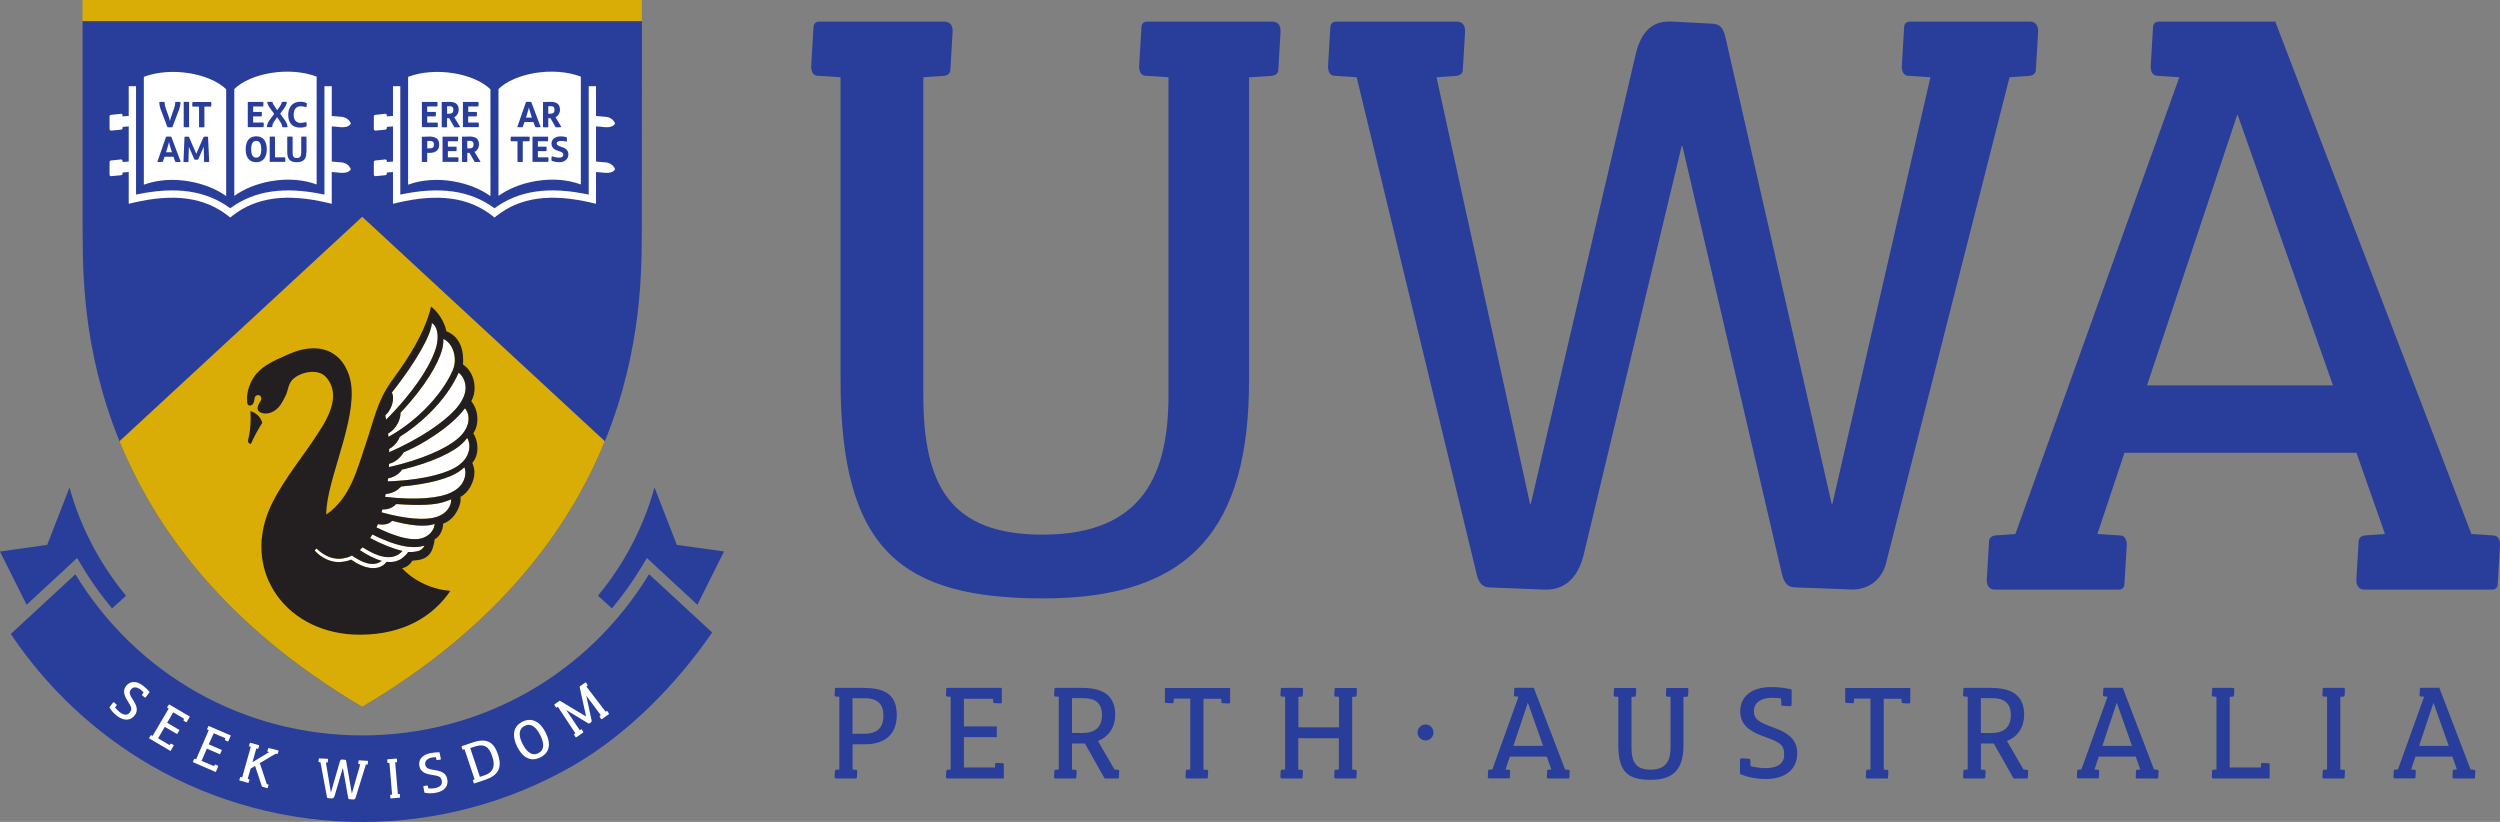 <svg xmlns="http://www.w3.org/2000/svg" viewBox="0 0 923.5 303.6"><rect x="0" y="0" width="923.5" height="303.6" fill="#808080" stroke="none"/><style>.st0{fill:#293d9b}.st1{fill:#daac06}.st2{fill:#fff}.st3{fill:#231f20}</style><g id="g10" transform="matrix(1.25 0 0 -1.25 0 303.637)"><g id="g12" transform="scale(.24)"><path id="path14" class="st0" d="M1566.8 985.5c7.2 0 10.8-5.4 9.9-14.4L1574 926c0-2.7-1.8-6.3-7.2-7.2l-26.1-1.8h-2.7V543.9c0-182-71.2-268.6-253.3-268.6-173.9 0-249.7 58.6-249.7 268.6V917l-27.9 1.8c-6.3 0-9 6.3-8.1 14.4l2.7 45.1c0 4.5 2.7 7.2 7.2 7.2H1163c7.2 0 10.8-5.4 9.9-14.4l-2.7-45.1c0-2.7-1.8-6.3-7.2-7.2l-26.1-1.8V525.9c0-111.8 33.3-172.1 146.9-172.1 126.2 0 155 77.5 155 172.1V917l-27.9 1.8c-6.3 0-9 6.3-8.1 14.4l2.7 45.1c0 4.5 2.7 7.2 7.2 7.2h154.1"/><path id="path16" class="st0" d="M2499.6 985.5c7.2 0 10.8-5.4 9.9-14.4l-2.7-45.1c0-2.7-1.8-6.3-7.2-7.2l-25.2-1.8-152.3-599.3c-5.4-19.8-21.6-31.5-41.4-31.5l-70.3 2.7c-9.9 0-13.5 6.3-16.2 16.2l-122.6 527.2h-.9l-120.8-503.8c-4.5-18-16.2-43.3-47.8-42.4l-67.6 2.7c-8.1 0-13.5 4.5-16.2 16.2l-147.8 612-27 1.8c-6.3 0-9 6.3-8.1 14.4l2.7 45.1c0 4.5 2.7 7.2 7.2 7.2H1794c7.2 0 10.8-5.4 9.9-14.4l-2.7-45.1c0-2.7-1.8-6.3-7.2-7.2l-25.2-1.8L1884 391.6h.9l128.9 552.5c7.2 31.5 22.5 42.4 44.2 41.5l51.4-2.7c9-.9 12.6-5.4 15.3-17.1l130.7-574.1h.9L2377 917l-27 1.8c-6.3 0-9 6.3-8.1 14.4l2.7 45.1c0 4.5 2.7 7.2 7.2 7.2h147.8"/><path id="path18" class="st0" d="M2872.7 537.6l-117.2 332.6h-.9l-110.9-332.6h229zm197.4-184.8c6.3 0 9-6.3 8.1-14.4l-2.7-45.1c0-4.5-2.7-7.2-6.3-7.2h-157.7c-7.2 0-10.8 5.4-9.9 14.4l2.7 45.1c0 2.7 1.8 6.3 7.2 7.2l25.2 1.8-35.1 100h-285.7l-33.3-100 27.9-1.8c6.3 0 9-6.3 8.1-14.4l-2.7-45.1c0-4.5-2.7-7.2-7.2-7.2h-152.3c-7.2 0-10.8 5.4-9.9 14.4l2.7 45.1c0 2.7 1.8 6.3 7.2 7.2l25.2 1.8L2683.5 917l-27 1.8c-6.3 0-9 6.3-8.1 14.4l2.7 45.1c0 4.5 2.7 7.2 7.2 7.2h143.3l241.5-630.9 27-1.8"/><path id="path20" class="st0" d="M1064.1 108.6c13.3 0 23.7 4.9 23.7 22.5 0 13.2-6.3 21.3-23.3 21.3h-14.8v-43.8h14.4zm.2 56.4c28.6 0 39.9-10.8 39.9-33.5 0-28.1-20.4-35.8-38.5-35.8h-15.9V64.5l4.4-.3c1 0 1.4-1 1.3-2.3l-.4-7.2c0-.7-.4-1.1-1.2-1.1h-24.6c-1.2 0-1.7.9-1.6 2.3l.4 7.2c0 .4.3 1 1.2 1.2l4.2.3v89.6l-4.5.3c-1 0-1.4 1-1.3 2.3l.4 7.2c0 .7.4 1.1 1.2 1.1h35"/><path id="path22" class="st0" d="M1234.8 72.3c.7 0 1.2-.4 1.2-1.1V53.6h-69.6c-1.2 0-1.7.9-1.6 2.3l.4 7.2c0 .4.3 1 1.2 1.2l4.2.3v89.6l-4.5.3c-1 0-1.4 1-1.3 2.3l.4 7.2c0 .7.4 1.1 1.2 1.1h67.2v-17.5c0-1.1-.9-1.7-2.3-1.6l-7.2.4c-.4 0-1 .3-1.1 1.1l-.3 4.2h-35.8v-34h40.5v-13.2h-40.5V67h38.2l.3 4.4c0 1 1 1.4 2.3 1.3l7.1-.4"/><path id="path24" class="st0" d="M1332.5 109.5c15.5 0 24.4 6.8 24.4 22.3 0 14.8-8.5 20.7-23.1 20.7H1320v-42.9c0-.1 12.5-.1 12.5-.1zm44.3-45.3c1 0 1.4-1 1.3-2.3l-.4-7.2c0-.7-.4-1.1-1.1-1.1h-16.4l-24.4 43.1H1320V64.5l4.4-.3c1 0 1.4-1 1.3-2.3l-.4-7.2c0-.7-.4-1.1-1.2-1.1h-24.6c-1.2 0-1.7.9-1.6 2.3l.4 7.2c0 .4.3 1 1.2 1.2l4.2.3v89.6l-4.4.3c-1 0-1.4 1-1.3 2.3l.4 7.2c0 .7.4 1.1 1.2 1.1h32.4c28 0 41.2-10.6 41.2-33.3 0-14.5-7.6-26.9-21.3-32l20.4-35.2 4.5-.4"/><path id="path26" class="st0" d="M1514.7 165v-17.5c0-1.1-.9-1.7-2.3-1.6l-7.2.4c-.4 0-1 .3-1.2 1.1l-.3 4.2v.1h-21.8V64.5l4.4-.3c1 0 1.4-1 1.3-2.3l-.4-7.2c0-.7-.4-1.1-1.2-1.1h-24.6c-1.2 0-1.7.9-1.6 2.3l.4 7.2c0 .4.3 1 1.2 1.2l4.2.3v87.3h-20.2l-.3-4.4c0-1-1-1.4-2.3-1.3l-7.2.4c-.7 0-1.2.4-1.2 1.1V165h80.3"/><path id="path28" class="st0" d="M1669.3 64.2c1 0 1.4-1 1.3-2.3l-.4-7.2c0-.7-.4-1.1-1.2-1.1h-24.6c-1.2 0-1.7.9-1.6 2.3l.4 7.2c0 .4.3 1 1.2 1.2l4.2.3v38.6h-50V64.5l4.4-.3c1 0 1.4-1 1.3-2.3l-.4-7.2c0-.7-.4-1.1-1.1-1.1h-24.6c-1.2 0-1.7.9-1.6 2.3l.4 7.2c0 .4.3 1 1.2 1.2l4.2.3v89.6l-4.4.3c-1 0-1.4 1-1.3 2.3l.4 7.2c0 .7.4 1.1 1.2 1.1h24.6c1.1 0 1.7-.9 1.6-2.3l-.4-7.2c0-.4-.3-1-1.1-1.2l-4.2-.3v-37.6h50v37.6l-4.5.3c-1 0-1.4 1-1.3 2.3l.4 7.2c0 .7.4 1.1 1.2 1.1h24.6c1.2 0 1.7-.9 1.6-2.3l-.4-7.2c0-.4-.3-1-1.2-1.2l-4.2-.3V64.5l4.3-.3"/><path id="path30" class="st0" d="M1762.2 117.1c1.9-1.9 2.9-4.2 2.9-6.9s-1-5-2.9-6.9c-1.9-1.9-4.2-2.9-6.9-2.9s-5 1-6.9 2.9c-1.9 1.9-2.9 4.2-2.9 6.9s1 5 2.9 6.9c1.9 2 4.2 2.9 6.9 2.9s5.1-.9 6.9-2.9"/><path id="path32" class="st0" d="M1900.1 93.7l-18.7 53h-.2l-17.7-53h36.6zm31.4-29.5c1 0 1.4-1 1.3-2.3l-.4-7.2c0-.7-.4-1.1-1-1.1h-25.1c-1.1 0-1.7.9-1.6 2.3l.4 7.2c0 .4.3 1 1.1 1.2l4 .3-5.6 15.9h-45.5l-5.3-15.9 4.4-.3c1 0 1.4-1 1.3-2.3l-.4-7.2c0-.7-.4-1.1-1.2-1.1h-24.3c-1.2 0-1.7.9-1.6 2.3l.4 7.2c0 .4.3 1 1.2 1.2l4 .3 32.2 89.6-4.3.3c-1 0-1.4 1-1.3 2.3l.4 7.2c0 .7.4 1.1 1.2 1.1h22.8l38.5-100.5 4.4-.5"/><path id="path34" class="st0" d="M2077.4 165c1.1 0 1.7-.9 1.6-2.3l-.4-7.2c0-.4-.3-1-1.1-1.2l-4.2-.3h-.4V94.7c0-29-11.4-42.8-40.4-42.8-27.7 0-39.8 9.3-39.8 42.8v59.4l-4.4.3c-1 0-1.4 1-1.3 2.3l.4 7.2c0 .7.4 1.1 1.1 1.1h24.6c1.2 0 1.7-.9 1.6-2.3l-.4-7.2c0-.4-.3-1-1.2-1.2l-4.2-.3V91.8c0-17.8 5.3-27.4 23.4-27.4 20.1 0 24.7 12.3 24.7 27.4v62.3l-4.4.3c-1 0-1.4 1-1.3 2.3l.4 7.2c0 .7.4 1.1 1.1 1.1h24.6"/><path id="path36" class="st0" d="M2213 84.2c0-18.1-13.4-31.3-38.5-31.3-13.5 0-24.3 2.9-32 6.2v17.4c0 1.3 1 2 2.7 1.9l8.6-.6c.6 0 1.3-.3 1.4-1.3l.3-7.8c6.8-1.6 13.5-2.4 18.1-2.4 13.1 0 23.3 4.4 23.3 16.4 0 12.8-4.9 15.4-27 23.3-16.1 6-27.1 14.2-27.1 30.2 0 18 13.6 29.9 37.9 29.9 8.9 0 17.4-.9 25.4-2.9v-18.8c0-1.3-1-2-2.7-1.9l-8.6.6c-.6 0-1.3.3-1.4 1.3l-.3 7.8c-3.9.4-7.8.7-11.4.7-13.4 0-22.1-6.2-22.1-16.1 0-10.3 6-14.1 25.7-21.1 20.5-7.4 27.7-17.2 27.7-31.5"/><path id="path38" class="st0" d="M2352.2 165v-17.5c0-1.1-.9-1.7-2.3-1.6l-7.2.4c-.4 0-1 .3-1.1 1.1l-.3 4.2v.1h-21.8V64.5l4.4-.3c1 0 1.4-1 1.3-2.3l-.4-7.2c0-.7-.4-1.1-1.1-1.1h-24.6c-1.1 0-1.7.9-1.6 2.3l.4 7.2c0 .4.3 1 1.1 1.2l4.2.3v87.3H2283l-.3-4.4c0-1-1-1.4-2.3-1.3l-7.2.4c-.7 0-1.1.4-1.1 1.1V165h80.1"/><path id="path40" class="st0" d="M2451.6 109.5c15.5 0 24.4 6.8 24.4 22.3 0 14.8-8.5 20.7-23.1 20.7h-13.8v-42.9l12.5-.1zm44.4-45.3c1 0 1.4-1 1.3-2.3l-.4-7.2c0-.7-.4-1.1-1.1-1.1h-16.4L2455 96.7h-15.8V64.5l4.4-.3c1 0 1.4-1 1.3-2.3l-.4-7.2c0-.7-.4-1.1-1.1-1.1h-24.6c-1.1 0-1.7.9-1.6 2.3l.4 7.2c0 .4.3 1 1.1 1.2l4.2.3v89.6l-4.4.3c-1 0-1.4 1-1.3 2.3l.4 7.2c0 .7.4 1.1 1.1 1.1h32.5c28 0 41.2-10.6 41.2-33.3 0-14.5-7.6-26.9-21.2-32l20.4-35.2 4.4-.4"/><path id="path42" class="st0" d="M2625.2 93.7l-18.7 53h-.1l-17.7-53h36.5zm31.4-29.5c1 0 1.4-1 1.3-2.3l-.4-7.2c0-.7-.4-1.1-1-1.1h-25.1c-1.2 0-1.7.9-1.6 2.3l.4 7.2c0 .4.3 1 1.2 1.2l4 .3-5.6 15.9h-45.5l-5.3-15.9 4.5-.3c1 0 1.4-1 1.3-2.3l-.4-7.2c0-.7-.4-1.1-1.1-1.1H2559c-1.1 0-1.7.9-1.6 2.3l.4 7.2c0 .4.3 1 1.1 1.2l4 .3 32.2 89.6-4.3.3c-1 0-1.4 1-1.3 2.3l.4 7.2c0 .7.4 1.1 1.1 1.1h22.8l38.5-100.5 4.3-.5"/><path id="path44" class="st0" d="M2793.6 72.3c.7 0 1.1-.4 1.1-1.1V53.6h-69.6c-1.1 0-1.7.9-1.6 2.3l.4 7.2c0 .4.3 1 1.1 1.2l4.2.3v89.6l-4.4.3c-1 0-1.4 1-1.3 2.3l.4 7.2c0 .7.4 1.1 1.1 1.1h24.6c1.1 0 1.7-.9 1.6-2.3l-.4-7.2c0-.4-.3-1-1.1-1.2l-4.2-.3V67h38.3l.3 4.4c0 1 1 1.4 2.3 1.3l7.2-.4"/><path id="path46" class="st0" d="M2886.1 64.2c1 0 1.4-1 1.3-2.3l-.4-7.2c0-.7-.4-1.1-1.1-1.1h-24.6c-1.1 0-1.7.9-1.6 2.3l.4 7.2c0 .4.3 1 1.1 1.2l4.2.3v89.6l-4.4.3c-1 0-1.4 1-1.3 2.3l.4 7.2c0 .7.4 1.1 1.1 1.1h24.6c1.1 0 1.7-.9 1.6-2.3l-.4-7.2c0-.4-.3-1-1.1-1.2l-4.2-.3V64.5l4.4-.3"/><path id="path48" class="st0" d="M3015.2 93.7l-18.7 53h-.1l-17.7-53h36.5zm31.4-29.5c1 0 1.4-1 1.3-2.3l-.4-7.2c0-.7-.4-1.1-1-1.1h-25.1c-1.1 0-1.7.9-1.6 2.3l.4 7.2c0 .4.3 1 1.1 1.2l4 .3-5.6 15.9h-45.5l-5.3-15.9 4.4-.3c1 0 1.4-1 1.3-2.3l-.4-7.2c0-.7-.4-1.1-1.1-1.1h-24.3c-1.1 0-1.7.9-1.6 2.3l.4 7.2c0 .4.3 1 1.1 1.2l4 .3 32.2 89.6-4.3.3c-1 0-1.4 1-1.3 2.3l.4 7.2c0 .7.4 1.1 1.1 1.1h22.8l38.5-100.5 4.5-.5"/><path id="path50" class="st0" d="M799.2 305.1C723.4 180.8 591.5 106.6 446 106.6S168.6 180.8 92.8 305l-79.5-73.5c44.4-66.4 103.8-122.2 173-162.2C264.9 24 354.7 0 446 0s181 24 259.7 69.4c67.2 38.8 127.2 100 171.2 163.9l-77.7 71.8"/><path id="path52" class="st1" d="M101.6 986h688.7v26.2H101.6V986z"/><path id="path54" class="st0" d="M790.3 736.5C789 659.7 807 354.9 446 141.7c-361.1 213.2-343 518-344.3 594.8V986h688.7l-.1-249.5"/><path id="path56" class="st1" d="M147.1 468.8C190.9 361.6 276.8 241.6 446 141.7c169.2 99.9 255.1 219.9 298.8 327.1L446 745.2 147.1 468.8"/><path id="path58" class="st2" d="M389.9 917.8V785c-35.7 13.1-78.6 2.7-101.4-14.1v131.6c19.9 19.5 67.2 28.2 101.4 15.3"/><path id="path60" class="st2" d="M177.1 917.5V784.7c35.6 13.1 78.6 2.7 101.4-14.1v131.6c-19.9 19.4-67.2 28.2-101.4 15.3"/><path id="path62" class="st2" d="M420.4 812.2h-.3c-5.1.5-9 .8-11.6 1v43.3c2.6-.2 6.4-.4 11.3-1h.6c10.2-.5 11.6 4.7 11.6 4.7-2.3 5.4-7.4 7.8-11.6 8.1h-.3c-5.1.5-9 .8-11.6 1V906h-9V772.5c-49.1 10.5-86.1 5.1-116-16.8-29.8 21.9-66.9 27.3-116 16.8V906h-9v-36.6c-1.9-.1-4.4-.3-7.6-.6v1.4c0 1-.8 1.8-2 1.8l-12.2-1.3c-1-.1-1.8-.9-1.8-1.9v-15.7c0-1 .8-1.8 2.1-1.8l12.2 1.2c.9.1 1.7.9 1.7 1.9v1.5c3.2.3 5.7.5 7.6.6v-43.3c-1.9-.1-4.4-.3-7.6-.6v1.4c0 1-.8 1.8-2 1.8l-12.2-1.3c-1-.1-1.8-.9-1.8-1.9V797c0-1 .8-1.9 2.1-1.8l12.2 1.2c.9.1 1.7.9 1.7 1.8v1.5c3.2.3 5.7.5 7.6.6v-39.1l5.5 1.3c50.5 11.8 87.6 6.7 116.7-16l2.8-2.2 2.8 2.2c29.1 22.7 66.2 27.8 116.7 16l5.5-1.3v39.1c2.6-.2 6.4-.4 11.3-1h.6c10.2-.5 11.6 4.7 11.6 4.7-2.3 5.4-7.4 7.8-11.6 8.2"/><path id="path64" class="st2" d="M165.7 131.1c-4.8-6.2-12.9-7.2-21.6-.5-4.7 3.6-7.6 7.4-9.4 10.6l4.6 6c.3.4.9.4 1.4-.1l2.8-2.5c.2-.1.4-.4.2-.8l-2-2.8c1.9-2.3 4-4.4 5.6-5.7 4.5-3.5 9.2-4.7 12.4-.6 3.4 4.4 2.4 6.6-3.1 15.2-3.9 6.4-5.6 12.1-1.3 17.6 4.8 6.2 12.7 6.7 21 .2 3.1-2.4 5.8-4.9 8-7.8l-5-6.5c-.3-.4-.9-.4-1.4.1l-2.8 2.5c-.2.2-.4.4-.2.8l2 2.8c-1.2 1.2-2.5 2.3-3.7 3.3-4.6 3.6-9.3 3.8-11.9.3-2.8-3.6-1.7-6.5 3.2-14.1 5.1-7.8 5-13.1 1.2-18"/><path id="path66" class="st2" d="M213.7 94.7c.3-.2.3-.4.2-.7l-3.9-6.6-26.1 15.4c-.4.3-.5.7-.1 1.2l1.8 2.6c.1.2.3.3.7.2l1.6-.8 19.8 33.6-1.6 1.1c-.4.2-.3.7 0 1.1l1.8 2.6c.2.3.4.3.7.2l25.2-14.9-3.9-6.6c-.3-.4-.7-.5-1.2-.1l-2.6 1.8c-.2.1-.3.3-.2.7l.8 1.6-13.4 7.9-7.5-12.8 15.2-9-2.9-5-15.2 8.9-8.3-14.1 14.3-8.4 1.1 1.6c.2.4.7.3 1.1 0l2.6-1.5"/><path id="path68" class="st2" d="M268.4 69.2c.3-.1.4-.4.3-.7l-3-7-27.8 12c-.5.2-.5.6-.2 1.2l1.4 2.8c.1.2.3.4.7.3l1.7-.6L257 113l-1.7.9c-.4.2-.4.6-.1 1.1l1.4 2.8c.1.3.4.4.7.3l26.9-11.6-3-7c-.2-.5-.6-.5-1.2-.2l-2.8 1.4c-.2.1-.4.3-.3.7l.6 1.7-14.3 6.2-6.2-13.7 16.2-7-2.3-5.3-16.2 7-6.5-15 15.3-6.6.9 1.7c.2.4.6.4 1.1.1l2.9-1.3"/><path id="path70" class="st2" d="M342.5 88.1c.5-.1.6-.6.4-1.1l-1-3c-.1-.2-.2-.4-.6-.3l-1.8.4-19.6-11.6 8.6-25.8 1.8-.6c.4-.1.5-.6.3-1.1l-1-3c-.1-.3-.3-.4-.6-.3l-6.4 1.8-8.5 25.5-5.4-3.2-3.7-12.6 1.8-.6c.4-.1.5-.6.3-1.1l-1-3c-.1-.3-.3-.4-.6-.3L295.2 51c-.5.1-.6.6-.4 1.1l1 3c.1.2.2.4.6.3l1.8-.4 10.6 37.5-1.8.6c-.4.1-.5.6-.3 1.1l1 3c.1.3.3.4.6.3l10.3-2.9c.5-.1.6-.6.4-1.2l-1-3c-.1-.2-.2-.4-.6-.3l-1.8.4-4.7-16.8L331.4 86l-1.8.6c-.4.1-.5.6-.3 1.1l1 3c.1.3.3.4.6.3l11.6-2.9"/><path id="path72" class="st2" d="M452.6 75.3c.5 0 .7-.4.6-1l-.4-3.1c0-.2-.1-.4-.5-.5h-1.8l-12.7-41c-.5-1.4-1.6-2.1-3-2l-4.9.4c-.7 0-.9.5-1.1 1.2l-6.6 37h-.1l-10.2-34.5c-.4-1.2-1.3-2.9-3.5-2.8l-4.7.4c-.6 0-.9.4-1.1 1.2l-8 42.9-1.9.2c-.4 0-.6.5-.5 1l.4 3.1c0 .3.2.5.5.5l10.3-.5c.5 0 .7-.4.6-1l-.4-3.1c0-.2-.1-.4-.5-.5h-1.8l6.1-36.8h.1l10.9 37.8c.6 2.2 1.7 2.9 3.2 2.7l3.6-.4c.6-.1.9-.4 1-1.2l7-40.2h.1l10.3 36-1.9.2c-.4 0-.6.5-.5 1l.3 3.1c0 .3.2.5.5.5l10.6-.6"/><path id="path74" class="st2" d="M491.8 34.5c.4 0 .7-.4.6-1l.1-3.1c0-.3-.1-.5-.5-.5l-10.6-.9c-.5 0-.8.3-.8.9l-.1 3.1c0 .2.1.5.5.5l1.8.3-3.3 38.9h-1.9c-.4 0-.7.4-.6.9l-.1 3.1c0 .3.1.5.5.5l10.6.9c.5 0 .8-.3.8-.9l.1-3.1c0-.2-.1-.4-.5-.5l-1.8-.3 3.3-38.9 1.9.1"/><path id="path76" class="st2" d="M550.8 52.5c1.5-7.7-3.1-14.5-13.9-16.5-5.8-1.1-10.6-.8-14.2 0l-1.4 7.4c-.1.6.3.9 1 1l3.7.5c.2 0 .6 0 .7-.4l.8-3.3c3-.1 6 .1 7.9.4 5.6 1.1 9.6 3.8 8.6 8.9-1 5.5-3.3 6.2-13.5 7.7-7.4 1.3-12.8 3.8-14.1 10.7-1.5 7.7 3.4 13.9 13.7 15.9 3.8.7 7.5 1.1 11.1.9l1.6-8c.1-.6-.3-.9-1-1l-3.7-.5c-.2 0-.6 0-.7.4l-.8 3.3c-1.7-.1-3.4-.3-4.9-.6-5.7-1.1-8.9-4.5-8.1-8.7.8-4.4 3.7-5.5 12.7-6.9 9.4-1.4 13.3-5 14.5-11.2"/><path id="path78" class="st2" d="M596.7 57.5c12.6 4.2 12.6 13.8 9.4 23.3-3.5 10.4-8.3 16.5-21.9 11.9L579 91l11.9-35.4 5.8 1.9zM582.4 98c18.4 6.2 26.1-1 30.8-14.9 5.8-17.2-.5-26.1-16.4-31.4l-12.6-4.2c-.5-.2-.8.1-1 .7l-.8 3c-.1.2 0 .5.3.6l1.7.7-12.4 37-1.9-.5c-.4-.1-.7.2-.9.8l-.8 3c-.1.3 0 .5.3.6l13.7 4.6"/><path id="path80" class="st2" d="M643.5 96.1c3.7-7.3 10.1-16 19.3-11.4 7.6 3.8 7.6 11.9 2.4 22.3-3.8 7.5-10.2 15.8-19.2 11.3-9.2-4.7-6.2-15-2.5-22.2zm28.3 14.1c7.4-14.8 4.5-25.2-6.5-30.7-10.8-5.4-21.2-1.4-28.5 13.2-5.3 10.5-7.1 24 6.5 30.8 11.8 5.8 22-.3 28.5-13.3"/><path id="path82" class="st2" d="M747.1 136.6c.4.3.8 0 1-.5l1.7-2.7c.2-.3.1-.5-.1-.7l-8.6-6.1c-.4-.3-.8-.1-1.1.4l-1.7 2.7c-.1.2-.2.4.1.7l1.4 1.1-17.9 24 6.5-30.1c.2-1 .2-2.1-.5-2.6-.6-.4-1.4-1-2-1.3-.6-.4-1-.4-1.5-.1l-27.2 16.5 16.6-24.8 1.7 1c.4.3.8 0 1-.5l1.7-2.7c.2-.3.1-.5-.1-.7l-8.4-5.9c-.4-.3-.8-.1-1.1.4l-1.7 2.7c-.1.2-.1.4.1.7l1.4 1.2-21.5 32.6-1.6-1c-.4-.3-.8 0-1 .5l-1.7 2.7c-.2.3-.1.5.1.7l6.1 4.3c.3.2.5.1.8 0l32.1-19.2-7.9 36c-.1.6 0 .9.5 1.3l6.4 4.5c.4.3.8.1 1.1-.4l1.7-2.7c.1-.2.2-.4-.1-.7l-1.4-1.1 23.7-31 1.4.8"/><path id="path84" class="st0" d="M32.8 267.5l50.6 46.8 11.5 10.8 6.4-10.6c11-18.3 23.4-35.5 36.7-51.5l17.2 15.6A364.08 364.08 0 0 0 99 372.5c-5.3 12.9-9.7 26-13.4 39.4l-27.5-70.7L0 333c.1-.2.2-.5.3-.7l32.5-64.8"/><path id="path86" class="st2" d="M715.2 917.8V785c-35.6 13.1-78.6 2.7-101.4-14.1v131.6c20 19.5 67.2 28.2 101.4 15.3"/><path id="path88" class="st2" d="M502.5 917.5V784.7c35.6 13.1 78.6 2.7 101.4-14.1v131.6c-20 19.4-67.2 28.2-101.4 15.3"/><path id="path90" class="st2" d="M745.8 812.2h-.3c-5.1.5-9 .8-11.6 1v43.3c2.6-.2 6.4-.4 11.3-1h.6c10.2-.5 11.6 4.7 11.6 4.7-2.3 5.4-7.4 7.8-11.6 8.1h-.3c-5.1.5-9 .8-11.6 1V906h-9V772.5c-49.1 10.5-86.1 5.1-116-16.8-29.8 21.9-66.9 27.3-116 16.8V906h-9v-36.6c-1.9-.1-4.4-.3-7.6-.6v1.4c0 1-.8 1.8-2 1.8l-12.2-1.3c-1-.1-1.8-.9-1.8-1.9v-15.7c0-1 .8-1.8 2.1-1.8l12.2 1.2c.9.1 1.7.9 1.7 1.9v1.5c3.2.3 5.7.5 7.6.6v-43.3c-1.9-.1-4.4-.3-7.6-.6v1.4c0 1-.8 1.8-2 1.8l-12.2-1.3c-1-.1-1.8-.9-1.8-1.9V797c0-1 .8-1.9 2.1-1.8l12.2 1.2c.9.1 1.7.9 1.7 1.8v1.5c3.2.3 5.7.5 7.6.6v-39.1l5.5 1.3c50.5 11.8 87.6 6.7 116.7-16l2.8-2.2 2.8 2.2c29.1 22.7 66.2 27.8 116.7 16l5.5-1.3v39.1c2.6-.2 6.4-.4 11.3-1h.6c10.2-.5 11.6 4.7 11.6 4.7-2.4 5.4-7.5 7.8-11.6 8.2"/><path id="path92" class="st0" d="M858.7 267.5l-50.6 46.8-11.5 10.8-6.4-10.6c-11-18.3-23.4-35.5-36.7-51.5l-17.2 15.6c23.3 28.1 42.3 59.7 56.2 93.9 5.3 12.9 9.7 26 13.4 39.4l27.5-70.7 58.1-8.1c-.1-.2-.2-.5-.3-.7l-32.5-64.9"/><path id="path94" class="st2" d="M463.5 362.7c20.3-10.2 37.8-15.2 48.3-14.5h1.4c3.6.3 8.2 1.3 11.7 3.4 3.2 1.9 5.3 3.9 7.1 6.5 2.1 3.1 3 5.7 3.2 8.9-1.3-.5-2.6-.9-3.8-1.2-.3-.1-1.1-.2-1.5-.3-11.8-1.8-26.6-.2-47 5.3-3.3-3.7-10.2-5.8-17.5-4.1-.7-1.3-1.3-2.6-1.9-4"/><path id="path96" class="st2" d="M492.4 474.3c-.5-1.3-1.1-2.5-1.8-3.8-3-5.3-7.2-9.2-11.4-11.2 0-1.3.1-2.7.1-4 8.7 3.8 17.6 8.2 26.5 12.9 32.8 17.6 55.9 37.1 63.1 51 .2.3.6 1.1.8 1.5 2 3.8 3.7 9 3.7 13.8 0 8-3.4 15.1-8.6 18.8-6.8-15.8-19.2-33.6-36.2-50.3-11.6-11.4-24-21.1-36.2-28.7"/><path id="path98" class="st2" d="M487.9 391.5c-2.9-3.2-7.9-6.1-13.7-6.6-1.2-.1-2.3-.2-3.4-.1-.3-1.2-.7-2.4-1.1-3.5 29.5-8.2 54.1-10 66.7-6 .3.1 1.1.3 1.4.4 3.6 1.2 8.1 3.4 11.1 6.4 2.7 2.8 4.4 5.3 5.6 8.5 1.3 3.6.9 6.7.9 6.7-1.2-.9-7.4-2.8-7.4-2.8-11.5-4.2-31.2-5.1-60.1-3"/><path id="path100" class="st2" d="M571.1 468c-10.9-12-38.9-25.3-76.1-34.2-2.4-3.8-6.8-7.3-12.4-9.4-1.6-.6-3.2-1-4.8-1.3-.1-1.3-.3-2.4-.4-3.7 2.9.1 5.9.2 8.8.4 37.2 2.1 66.4 10 78.8 19.6.3.2 1 .8 1.3 1 3.3 2.6 7.2 6.6 9.2 10.9 1.8 3.9 2.5 7.2 2.6 10.9 0 4.3-.8 7.4-2.7 10.7-1-1.3-2-2.6-2.9-3.7-.4-.2-1.1-.9-1.4-1.2"/><path id="path102" class="st2" d="M506.7 338.6c-11.7.3-28.6 5.6-48.2 15.4-.9-1.5-1.8-3-2.8-4.4 15.1-7.9 28.8-13.3 39.9-15.9-.5-.6-1.1-1.2-1.8-1.8-2.3-2.2-4.8-3.6-8.3-4.8-3.8-1.3-8.6-1.2-12.2-.6-.3 0-1.1.2-1.4.3-6.6 1.1-15.4 5-25.4 11.4-1.2-1.2-2.4-2.3-3.5-3.4 10.4-6.9 19.7-11.5 27.1-13.3-1.9-1.5-3.8-2.4-6.6-3.2-3.2-.9-7.1-.6-10.1 0-.3 0-.9.2-1.1.3-5.1 1.1-11.6 4.4-19 9.5-1.7-.8-3.4-1.6-5-2.2-3.2-.9-7.6-1.8-10.9-1.8-9.8 0-19.2 4.5-27.5 12.5-.3.3-2.8-2.2-2.4-2.5 8.2-9 19-14.1 29.7-14.1 3.5 0 11.9 1.2 15 3.1 8.8-6.1 15.9-9 21.8-10 .3 0 1-.2 1.3-.2 3.2-.5 7.5-.6 11 .6 3.2 1 5.4 2.4 7.5 4.3.9.8 1.7 1.7 2.3 2.5 3.7-.4 8.2-.3 11.9.9 3.9 1.3 6.6 2.9 9.2 5.3 2.1 2 4.2 3.8 5.2 5.9 5.8-.2 10.3.7 10.3.7 2.2.3 4.7 1.1 6.7 2.9 1.5 1.3 2.5 2.6 3.1 4.2-4.6-1.3-9.6-1.8-13.7-1.7-.4 0-1.6.1-2.1.1"/><path id="path104" class="st2" d="M525.5 469.9c-9.4-5.7-18.9-10.7-28.4-14.7-1.1-1.8-2.4-3.7-4-5.4-4.2-4.7-9.3-7.7-14-8.8-.1-1.3-.1-2.7-.2-4 5.4 1.2 11 2.6 16.5 4.1 35.9 9.8 62.8 23.6 73 35.6.2.3.9.9 1.1 1.2 2.7 3.2 5.7 8 6.7 12.6 1.8 7.8.4 14.1-3.8 18.9-10.1-13.8-26.6-27-46.9-39.5"/><path id="path106" class="st2" d="M568.3 433.7c-.3-.3-1.2-.9-1.5-1.1-11.9-9.2-38.3-16.6-72.6-19.5-2.3-2.2-5.2-4.8-8.5-6.4-3.6-1.7-7.3-2.7-10.7-2.9-.2-1.3-.5-2.1-.8-3.4.2 0 .4 0 .7-.1 37-4.4 67.1-1.7 81 5.6.3.2 1.2.6 1.5.7 3.8 2 8.2 5.3 11 9.2 2.5 3.5 3.8 6.7 4.4 10.3.7 4.2.5 7.1-.8 10.7-1.3-1.2-2.6-2.2-3.7-3.1"/><path id="path108" class="st2" d="M493.2 503.9c0-4.4-1.4-9.5-4.1-14.3-3-5.2-7.1-9.1-11.2-11.2.1-1.4.3-2.8.4-4.2 14.7 8.1 29.9 19.3 43.9 33 16.7 16.4 28.8 33.7 35.4 49.2 1.8 4.2 2.7 9.4 2.4 14.9-.8 11.2-6.6 20.5-14.1 23.5.1-2.1 0-4.4-.3-6.6-1.6-15.6-16.1-42.3-40.2-70.6-4-4.7-8-9.3-12.2-13.7"/><path id="path110" class="st2" d="M499.2 521.4c23.8 28.6 37.9 55.5 39.4 71.1 1.2 9.8-1.3 18.8-6.8 22-.4-13.9-19.3-47.8-49.2-85.7 2.8-5.3 1.5-14.1-3-21.9-1.5-2.6-2.4-3.5-5.1-6.2.4-1.7.7-3.5 1-5.2 7.9 7.8 16 16.7 23.7 25.9"/><path id="path112" class="st3" d="M310.5 505.2c-.7.3-1.5.5-2.2.8.3-3.3.3-6.9.3-10.6-.1-9.2-1.3-17.9-3.1-25.1-.5-1.9.4-3.8 2-4.4.5-.2 1.1-.3 1.6-.2v.1c2.9 6.7 6.7 14.1 11.3 21.6.8 1.4 1.7 2.8 2.5 4.1-1.5 5.8-5.9 11.1-12.4 13.7"/><path id="path114" class="st3" d="M566.3 440.4c-.3-.2-1-.7-1.3-1-12.4-9.6-41.6-17.5-78.8-19.6-2.9-.2-5.9-.3-8.8-.4.1 1.2.3 2.4.4 3.7 1.6.3 3.2.7 4.8 1.3 5.6 2 10 5.6 12.4 9.4 37.2 8.9 65.2 22.2 76.1 34.2.3.3.9 1 1.2 1.3 1 1.1 2 2.3 2.9 3.7 1.9-3.2 2.8-6.4 2.7-10.7 0-3.7-.8-7-2.6-10.9-1.8-4.3-5.7-8.4-9-11zm3.3 80.3c-.2-.3-.6-1.1-.8-1.5-7.2-13.9-30.3-33.5-63.1-51-8.8-4.8-17.7-9.1-26.5-12.9 0 1.4 0 2.7-.1 4 4.2 2.1 8.4 6 11.4 11.2.7 1.3 1.3 2.5 1.8 3.8 12.3 7.6 24.6 17.3 36.2 28.6 17 16.7 29.4 34.5 36.2 50.3 5.1-3.8 8.6-10.8 8.6-18.8 0-4.7-1.7-10-3.7-13.7zm6.6-30.2c-1.1-4.6-4-9.3-6.7-12.6-.2-.3-.8-1-1.1-1.2-10.1-11.9-37.1-25.8-73-35.6-5.5-1.5-11-2.9-16.5-4.1.1 1.3.1 2.6.2 4 4.7 1.1 9.8 4.1 14 8.8 1.6 1.7 2.9 3.6 4 5.4 9.5 4 19 8.9 28.4 14.7 20.3 12.5 36.8 25.7 47 39.5 4.1-4.8 5.5-11 3.7-18.9zm-30.3 104.3c7.4-3.1 13.3-12.4 14.1-23.5.4-5.5-.5-10.6-2.4-14.9-6.6-15.4-18.8-32.8-35.4-49.2-13.9-13.7-29.2-24.9-43.9-33-.1 1.4-.3 2.8-.4 4.2 4.2 2.1 8.2 6 11.2 11.2 2.8 4.8 4.2 9.9 4.1 14.3 4.1 4.4 8.2 9 12.2 13.7 24.2 28.3 38.6 55 40.2 70.6.3 2.2.4 4.4.3 6.6zm-7.3-2.3c-1.4-15.6-15.5-42.5-39.4-71.1-7.7-9.3-15.8-18.1-23.8-26-.3 1.7-.6 3.5-1 5.2 2.7 2.7 3.6 3.6 5.1 6.2 4.6 7.8 5.8 16.6 3 21.9 29.9 37.9 48.8 71.8 49.2 85.7 5.6-3.1 8.1-12.1 6.9-21.9zm-25.4-244.2h-1.4c-10.5-.7-28 4.4-48.3 14.5.6 1.3 1.3 2.6 1.9 4 7.3-1.7 14.2.3 17.5 4.1 20.4-5.5 35.2-7.1 47-5.3.3.1 1.1.2 1.5.3 1.2.3 2.5.7 3.8 1.2-.2-3.2-1.1-5.8-3.2-8.9-1.8-2.6-3.9-4.6-7.1-6.5-3.5-2.2-8.1-3.2-11.7-3.4zm-.5-15.2s-4.5-1-10.3-.7c-1-2.2-3-4-5.2-5.9-2.6-2.4-5.3-4-9.2-5.3-3.7-1.2-8.2-1.3-11.9-.9-.6-.8-1.5-1.7-2.3-2.5-2.1-2-4.4-3.3-7.5-4.3-3.5-1.1-7.8-1.1-11-.6-.3 0-1 .2-1.3.2-5.8 1-13 3.9-21.8 10-3.1-1.9-11.5-3.1-15-3.1-10.7 0-21.4 5.1-29.7 14.1-.3.3 2.1 2.8 2.4 2.5 8.3-8 17.6-12.5 27.5-12.5 3.3 0 7.8.9 10.9 1.8 1.7.6 3.4 1.3 5 2.2 7.4-5.1 13.9-8.4 19-9.5.3 0 .9-.2 1.1-.3 2.9-.6 6.8-.9 10.1 0 2.7.8 4.6 1.7 6.6 3.2-7.3 1.9-16.7 6.4-27.1 13.3 1.2 1.1 2.4 2.2 3.5 3.4 10-6.4 18.8-10.3 25.4-11.4.3-.1 1.1-.2 1.4-.3 3.6-.6 8.3-.7 12.2.6 3.5 1.2 6 2.6 8.3 4.8.7.6 1.2 1.2 1.8 1.8-11.2 2.6-24.8 8-39.9 15.9 1 1.4 1.9 2.9 2.8 4.4 19.7-9.8 36.5-15.1 48.2-15.4.5 0 1.7-.1 2.2-.1 4.1-.1 9.1.4 13.7 1.7-.6-1.6-1.6-2.8-3.1-4.2-2.2-1.8-4.6-2.5-6.8-2.9zm41.8 57.5c-1.2-3.2-2.8-5.7-5.6-8.5-3-3-7.5-5.2-11.1-6.4-.3-.1-1.1-.3-1.4-.4-12.6-4-37.2-2.3-66.7 6 .4 1.2.8 2.3 1.1 3.5 1.1 0 2.2 0 3.4.1 5.9.5 10.9 3.4 13.7 6.6 28.8-2.1 48.6-1.3 60.1 3 0 0 6.1 2 7.4 2.8 0 0 .5-3.1-.9-6.7zm18.2 35.5c-.7-3.6-2-6.8-4.4-10.3-2.7-3.9-7.2-7.2-11-9.2-.3-.2-1.1-.5-1.5-.7-13.8-7.3-44-10-81-5.6-.2 0-.4 0-.7.1.3 1.3.5 2.1.8 3.4 3.4.3 7.1 1.3 10.7 2.9 3.3 1.6 6.2 4.2 8.5 6.4 34.2 2.9 60.7 10.3 72.6 19.5.3.2 1.2.9 1.5 1.1 1.2.9 2.4 1.9 3.6 3 1.4-3.5 1.6-6.4.9-10.6zm15.1 36.9c-.4 5.8-2.2 11.2-5 15.6 3.5 5.1 5.3 11.6 5 18.9-.2 7.9-3.1 15.2-7.5 20.6 2.8 5 4.3 11 4.1 17.7-.4 11.9-6.1 22.2-14.4 27.6.3 2.3.4 4.5.3 6.9-.5 17.8-8.2 29.1-20.6 33.9-2.6 12.8-11.2 24.6-18.9 30.4-9.3-39.7-38.8-77.8-49.4-92.8-17.1-24.2-21.1-47.3-30.6-75-11.2-32.8-19.1-67.6-49.1-88.3 0 3.3.2 6.6.6 10.1 4.9 44.7 41 117.4 28 159.8-.8 2.6-1.7 5.1-2.8 7.5-12.9 29.1-42.1 33.6-72.1 20.1-18.7-8.4-38.1-15.5-47-35.9-3.6-8.2-4.9-16.6-4-23.8.2-1.6 1-2.9 2.4-3.4 1.9-.6 4 .5 5.1 2.5.8 1.4 1.4 3.4 1.5 5.6v.3c0 .5.1 1 .3 1.5.9 2.3 3.4 3.5 5.6 2.6 2.1-.9 3.1-3.5 2.2-5.8-.2-.4-.4-.8-.6-1.1-.5-.7-1.1-1.6-1.6-2.5-1.1-2.1-1.8-4.1-2.1-5.8-.3-2.4 1-4.8 3.3-5.8l.6-.3c8.5-3.5 18.6 1 24.6 9.9 2.2 3.4 4.3 7.2 6.2 11.3 3 6.4 2.8 13 7.7 18.7 8.2 9.5 32.1 15.8 42.5 3.1 20.2-24.5-2.3-56.3-16.3-77.2-17.7-26.3-42.2-56.4-54.6-86-32.3-77.4 22.8-153.3 111.7-153.3 56.4 0 91.7 24.6 111.7 54-38.6 3-59.5 27.9-59.5 27.9s7.7.8 12.7 9.2c0 0 3.6.4 6.8.8 7.8 1 14.9 5 17.9 13.7 2.5 7.3 2.7 11.9 2.7 11.9s5.2 2.2 8.2 9.2c1.7 4 2.2 5.9 2.2 10 8.9 3 15.7 10.7 19.5 20.4 2 5.2 2.4 7.6 1.9 12.6 10 5 17.6 19.3 17.2 30.9-.1 3.9-1.1 7.5-2.6 10.9 4.5 5.2 6.8 12.5 6.2 20.9"/><path id="path116" class="st0" d="M538.9 855.6h-19.4v31h19c.2-.5.3-1.5.3-2.8 0-1-.1-1.9-.3-2.8H526v-6.7h10.5c.2-.5.3-1.4.3-2.7 0-1-.1-1.8-.3-2.8H526v-7.6h12.8c.2-.5.3-1.5.3-2.8.1-1 0-1.9-.2-2.8"/><path id="path118" class="st0" d="M553.5 881.4c-1 0-2.2 0-3-.1v-9.2h2.3c3.8 0 5.4 1.4 5.4 4.8s-1.7 4.5-4.7 4.5zm13.2-25.8c-1.2-.2-2.4-.3-3.9-.3-1.3 0-2.6 0-3.4.2l-6.3 11.1h-2.7v-11.1c-1.1-.2-2.1-.2-3.3-.2-1.1 0-2.1 0-3.2.2v31c2.1.1 6.5.2 9.2.2 7.8 0 11.7-2.8 11.7-9.9 0-3.8-2.3-7.6-5.5-9l7.4-12.2"/><path id="path120" class="st0" d="M589.4 855.6H570v31h19c.2-.5.3-1.5.3-2.8 0-1-.1-1.9-.3-2.8h-12.4v-6.7H587c.2-.5.3-1.4.3-2.7 0-1-.1-1.8-.3-2.8h-10.5v-7.6h12.8c.2-.5.3-1.5.3-2.8.1-1 0-1.9-.2-2.8"/><path id="path122" class="st0" d="M529.1 838.6c-.9 0-2.1 0-3-.1v-9.1h2.8c3.5 0 5.4.9 5.4 4.7 0 3.2-1.6 4.5-5.2 4.5zm.1-14.7H526v-11.1c-.9-.1-1.9-.2-3.3-.2-1.2 0-2.4.1-3.3.2v30.9c2.7.1 6.7.3 9.3.3 7 0 12.1-2.4 12.1-9.7.1-7.1-4.4-10.4-11.6-10.4"/><path id="path124" class="st0" d="M564.3 812.8h-19.4v31h19c.2-.5.3-1.5.3-2.8 0-1-.1-1.9-.3-2.8h-12.4v-6.7H562c.2-.5.3-1.4.3-2.7 0-1-.1-1.8-.3-2.8h-10.5v-7.6h12.8c.2-.5.3-1.5.3-2.8 0-.9-.1-1.8-.3-2.8"/><path id="path126" class="st0" d="M578.4 838.7c-1 0-2.2-.1-3-.1v-9.2h2.3c3.8 0 5.4 1.4 5.4 4.8s-1.7 4.5-4.7 4.5zm13.3-25.8c-1.2-.2-2.4-.3-3.9-.3-1.3 0-2.6 0-3.4.2l-6.3 11.1h-2.7v-11.1c-1.1-.2-2.1-.2-3.3-.2-1.1 0-2.1 0-3.2.2v31c2.1.1 6.5.2 9.2.2 7.8 0 11.7-2.8 11.7-9.9 0-3.8-2.3-7.6-5.5-9l7.4-12.2"/><path id="path128" class="st0" d="M654.9 867.3l-2.7 8.8c-.3 1-.6 2.3-.9 3.7h-.1c-.2-1.4-.6-2.7-.9-3.7l-2.6-8.8h7.2zm10.9-11.7c-.6-.1-2-.2-3.5-.2-1.2 0-2.6.1-3.2.2l-2.3 6.3h-11l-2.2-6.3c-1-.1-2.2-.2-3.4-.2-1.2 0-2.6.1-3.3.2l10.8 31c.6.1 2.2.2 3.2.2 1.2 0 2.7-.1 3.2-.2l11.7-31"/><path id="path130" class="st0" d="M678.1 881.4c-1 0-2.2 0-3-.1v-9.2h2.3c3.8 0 5.4 1.4 5.4 4.8s-1.6 4.5-4.7 4.5zm13.3-25.8c-1.2-.2-2.4-.3-3.9-.3-1.3 0-2.6 0-3.4.2l-6.3 11.1h-2.7v-11.1c-1.1-.2-2.1-.2-3.3-.2-1.1 0-2.1 0-3.2.2v31c2.1.1 6.5.2 9.2.2 7.8 0 11.7-2.8 11.7-9.9 0-3.8-2.3-7.6-5.5-9l7.4-12.2"/><path id="path132" class="st0" d="M651.9 838.2h-8.2v-25.4c-.9-.1-2.1-.2-3.2-.2s-2.4.1-3.3.2v25.4H629c-.2.6-.3 2-.3 2.8 0 .8.2 2.2.4 2.8H652c.2-.6.3-2 .3-2.8-.1-.7-.2-2.2-.4-2.8"/><path id="path134" class="st0" d="M675.1 812.8h-19.4v31h19c.2-.5.3-1.5.3-2.8 0-1-.1-1.9-.3-2.8h-12.4v-6.7h10.5c.2-.5.3-1.4.3-2.7 0-1-.1-1.8-.3-2.8h-10.5v-7.6h12.8c.2-.5.3-1.5.3-2.8 0-.9-.1-1.8-.3-2.8"/><path id="path136" class="st0" d="M688.8 812.4c-3.4 0-7 .6-9.6 1.8-.1.6-.2 1.5-.2 2.2 0 1.1.1 2.2.5 3.4 2.7-1.1 6.3-1.8 9.1-1.8 3.3 0 5 1.5 5 3.6 0 2.3-1.5 3.3-5.9 4.6-5 1.5-8.6 3.9-8.6 9.2 0 5.7 4.9 8.8 11.4 8.8 3 0 5.6-.5 7.4-1.1.1-.5.2-1.3.2-2.5 0-.9-.1-2.2-.3-2.9-2.3.6-4.9.9-7 .9-3.4 0-5.3-1.1-5.3-3 0-2.2 1.7-3 5.8-4.3 4.9-1.6 8.6-3.9 8.6-9.4-.1-5.9-4.8-9.5-11.1-9.5"/><path id="path138" class="st0" d="M207.5 869.1c.7-1.9 1.4-4.1 1.7-5.9h.1c.3 1.8 1 4 1.7 5.9l3.4 9.8c.9 2.5 1.4 4.9 1.4 7.6.9.1 2.2.2 3.3.2 1 0 2.3-.1 3.2-.2 0-3.1-.6-6-1.8-9.3l-8.3-21.7c-.6-.1-1.8-.2-2.9-.2-1.2 0-2.2.1-3.1.2l-8.2 21.6c-1.2 3.3-1.8 6.3-1.8 9.4.8.1 1.9.2 3.3.2 1.1 0 2.4-.1 3.2-.2 0-2.8.5-5.1 1.4-7.6l3.4-9.8"/><path id="path140" class="st0" d="M232.8 855.6c-.9-.1-1.9-.2-3.3-.2-1.2 0-2.4.1-3.3.2v31c.9.1 2.2.2 3.3.2 1.3 0 2.4-.1 3.3-.2v-31"/><path id="path142" class="st0" d="M259.9 880.9h-8.2v-25.4c-.9-.1-2.1-.2-3.3-.2-1.1 0-2.4.1-3.3.2v25.4H237c-.2.6-.3 2-.3 2.8 0 .8.2 2.2.4 2.8H260c.2-.6.3-2 .3-2.8 0-.7-.2-2.2-.4-2.8"/><path id="path144" class="st0" d="M211.7 824.6l-2.7 8.8c-.3 1-.6 2.3-.9 3.7h-.1c-.2-1.4-.6-2.7-.9-3.7l-2.6-8.8h7.2zm10.9-11.8c-.6-.1-2-.2-3.5-.2-1.2 0-2.6.1-3.2.2l-2.3 6.3h-11l-2.2-6.3c-1-.1-2.2-.2-3.4-.2-1.2 0-2.6.1-3.3.2l10.8 31c.6.1 2.2.2 3.2.2 1.2 0 2.7-.1 3.2-.2l11.7-31"/><path id="path146" class="st0" d="M257.6 812.8c-.6-.1-1.8-.2-3.1-.2-1.4 0-2.7.1-3.2.2l-.5 18.6-6.8-15.7c-.5-.2-1.6-.3-2.3-.3-.8 0-1.8.1-2.3.2l-6.8 15.7-.6-18.6c-.6-.1-2-.2-3.3-.2-.7 0-2 .1-2.8.2l1.3 31c.9.1 1.7.2 2.7.2 1.1 0 2.2-.1 2.7-.2l9.1-21 9.1 21c.9.1 1.8.2 2.7.2 1.1 0 2-.1 2.7-.2l1.4-30.9"/><path id="path148" class="st0" d="M324.5 855.6h-19.4v31h19c.2-.5.3-1.5.3-2.8 0-1-.1-1.9-.3-2.8h-12.4v-6.7h10.5c.2-.5.3-1.4.3-2.7 0-1-.1-1.8-.3-2.8h-10.5v-7.6h12.8c.2-.5.3-1.5.3-2.8 0-1-.1-1.9-.3-2.8"/><path id="path150" class="st0" d="M331.7 863.9l5.9 8-5.4 7.5c-1.7 2.4-2.8 4.6-3.2 7.2.7.1 2.2.2 3.2.2 1.1 0 2.5-.1 3.3-.2.2-2 1.4-3.7 2.6-5.4l3.2-4.7 3.3 4.6c1.1 1.6 2.2 3.5 2.3 5.5.8.1 2.2.2 3.3.2 1 0 2.4-.1 3.1-.2-.4-2.9-1.6-5.2-3.4-7.8l-4.9-6.7 5.9-8.2c2.1-2.8 3-5.6 3.2-8.3-.8-.1-2.1-.2-3.3-.2-1 0-2.3.1-3.2.2-.1 2-.8 3.9-2 5.7l-4.4 6.6-4.3-6.4c-1.1-1.7-1.7-3.8-1.7-5.8-.7-.1-2.3-.2-3.3-.2-1.1 0-2.4.1-3.2.2.1 2.6.7 5 3 8.2"/><path id="path152" class="st0" d="M377.3 880.1c-2.2.7-5 1.2-7.1 1.2-5.2 0-8.6-3.7-8.6-10.4 0-6.1 2.7-10.1 8.6-10.1 2.2 0 4.7.5 6.9 1.1.3-.8.5-2.1.5-3.1 0-.8 0-1.7-.1-2.2-2.3-1.1-5.2-1.6-7.9-1.6-9.9 0-14.7 6-14.7 15.7 0 9.4 5.2 16.2 15 16.2 2.4 0 5.5-.6 7.7-1.6.1-.5.2-1.5.2-2.1-.2-1.2-.4-2.6-.5-3.1"/><path id="path154" class="st0" d="M315.5 838.6c-3.9 0-6.2-3-6.2-10.3s2.2-10.3 6.2-10.3c3.9 0 6.2 3 6.2 10.3s-2.3 10.3-6.2 10.3zm0-26.2c-8.5 0-13 5.9-13 15.9 0 10.1 4.5 16 13 16s13-5.9 13-16c0-10-4.5-15.9-13-15.9"/><path id="path156" class="st0" d="M351.1 812.8h-19v31c.9.1 2.1.2 3.2.2 1.3 0 2.5-.1 3.3-.2v-25.4H351c.2-.5.3-1.5.3-2.8.2-.9.1-1.8-.2-2.8"/><path id="path158" class="st0" d="M377.2 824.6c0-7.9-3-12.2-11.8-12.2-8.9 0-11.7 4.4-11.7 12.2v19.2c.9.1 2.1.2 3.2.2 1.3 0 2.4-.1 3.4-.2v-19.7c0-4.2 1.2-6.6 5.2-6.6s5.4 2.4 5.4 6.6v19.7c.8.1 2.2.2 3.3.2 1 0 2.4-.1 3.2-.2v-19.2"/></g></g></svg>